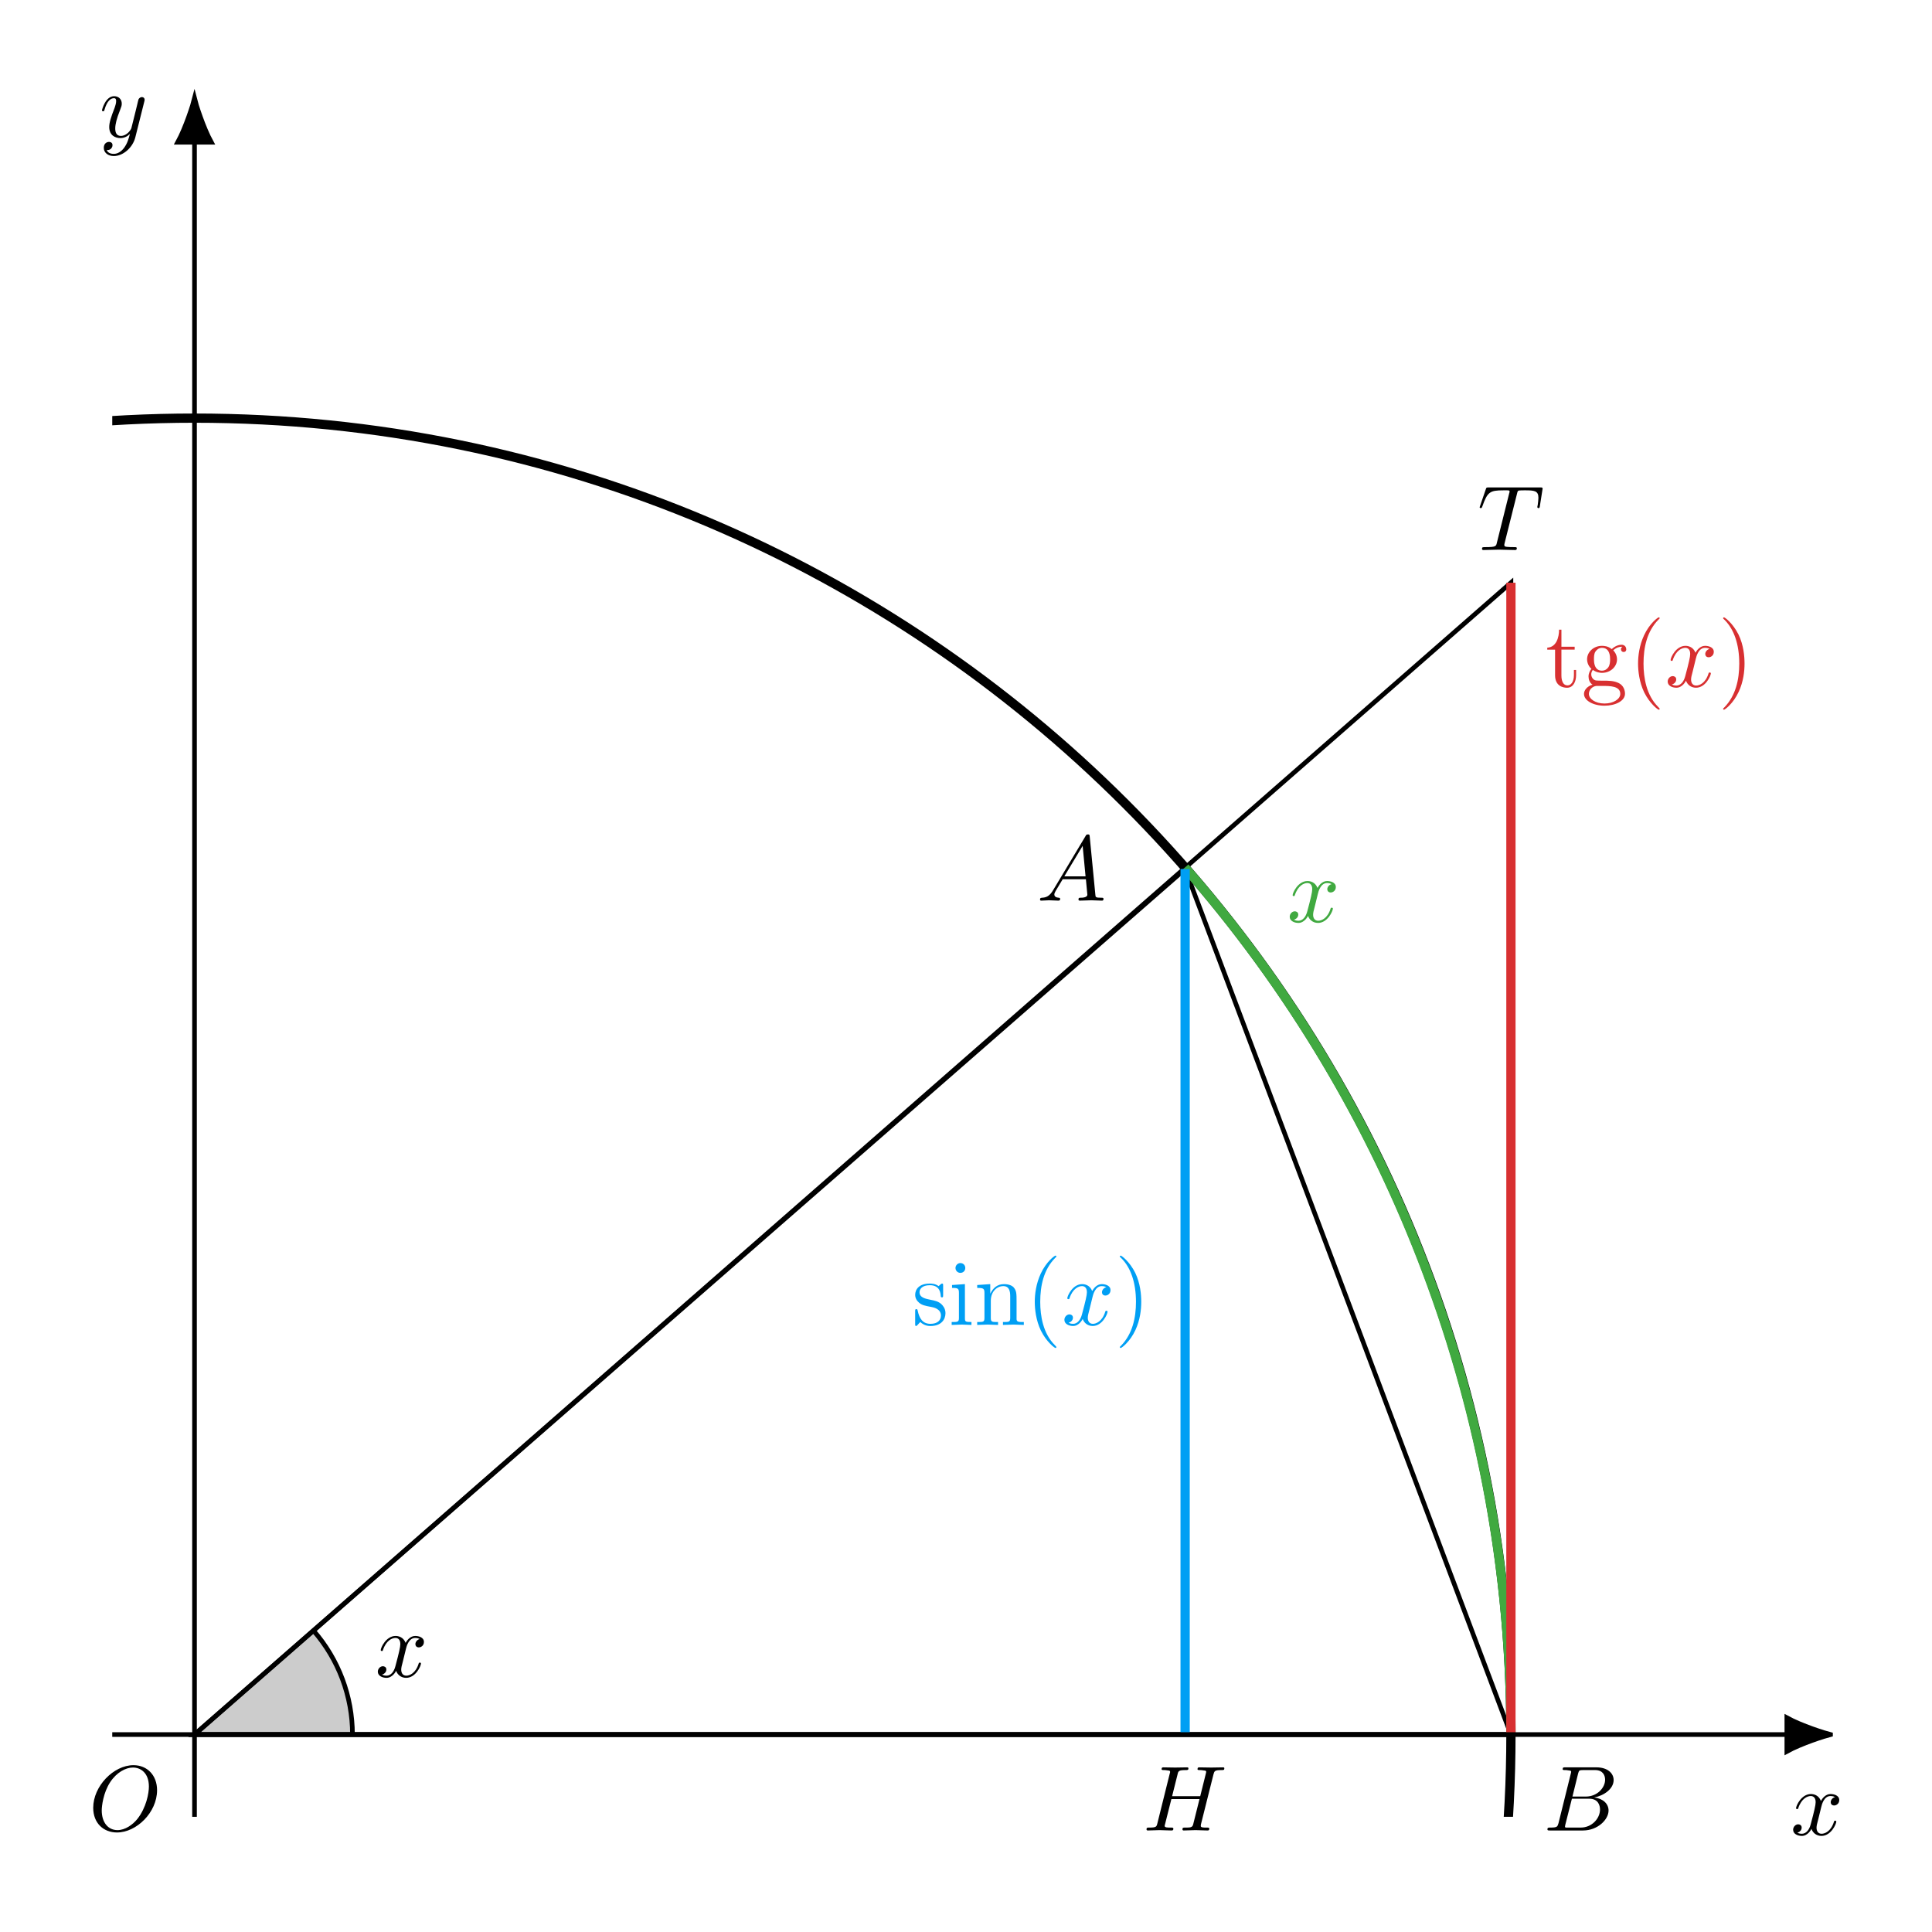 <svg xmlns="http://www.w3.org/2000/svg" xmlns:xlink="http://www.w3.org/1999/xlink" width="600" height="600" viewBox="0 0 166.409 164.949"><style><![CDATA[.B{overflow:visible}.C{stroke:none}.D{stroke-miterlimit:10}.E{fill:none}.F{fill:rgb(0%,0%,0%)}.G{stroke:rgb(0%,0%,0%)}.H{stroke-width:.797}.I{stroke-width:.399}]]></style><defs><symbol id="A" class="B"><path d="M2.656-2.406c.047-.203.234-.938.797-.938.031 0 .234 0 .391.094-.219.047-.375.25-.375.438 0 .125.078.281.297.281.172 0 .438-.141.438-.469 0-.406-.469-.516-.75-.516-.453 0-.734.422-.828.594-.203-.516-.641-.594-.859-.594C.938-3.516.484-2.5.484-2.297c0 .078.078.078.094.078.062 0 .078-.016.094-.078C.953-3.141 1.469-3.344 1.75-3.344c.141 0 .422.062.422.531 0 .25-.125.781-.422 1.891-.125.5-.406.828-.766.828-.047 0-.234 0-.391-.094.188-.047.375-.203.375-.438 0-.219-.188-.281-.297-.281-.234 0-.438.219-.438.469 0 .359.391.531.75.531.516 0 .812-.562.828-.609.094.297.391.609.859.609.828 0 1.281-1.031 1.281-1.234 0-.078-.078-.078-.094-.078-.078 0-.094.031-.109.094-.266.844-.797 1.031-1.062 1.031-.312 0-.438-.25-.438-.516 0-.172.047-.359.141-.703zm0 0" class="C"/></symbol><symbol id="B" class="B"><path d="M5.891-3.469c0-1.281-.844-2.156-2.031-2.156-1.719 0-3.469 1.812-3.469 3.672 0 1.328.891 2.125 2.047 2.125 1.688 0 3.453-1.734 3.453-3.641zm-3.406 3.438C1.688-.031 1.125-.672 1.125-1.734c0-.344.125-1.516.734-2.438C2.406-5 3.188-5.422 3.812-5.422c.656 0 1.375.453 1.375 1.641 0 .562-.219 1.812-1 2.797C3.797-.5 3.141-.031 2.484-.031zm0 0" class="C"/></symbol><symbol id="C" class="B"><path d="M1.422-.922c-.312.547-.625.656-.969.672C.344-.234.281-.234.281-.094.281-.047.312 0 .375 0l.688-.031L1.859 0c.047 0 .156 0 .156-.156 0-.078-.078-.094-.125-.094-.188-.016-.375-.078-.375-.281 0-.094.047-.172.109-.297l.609-1.016h2l.125 1.328c0 .25-.422.266-.578.266-.109 0-.188 0-.188.156C3.594 0 3.688 0 3.703 0l1-.031L5.609 0C5.656 0 5.75 0 5.75-.156 5.75-.25 5.672-.25 5.562-.25c-.5 0-.5-.047-.516-.281L4.562-5.516c-.016-.156-.016-.188-.156-.188-.125 0-.156.047-.203.141zM2.375-2.094l1.578-2.625.25 2.625zm0 0" class="C"/></symbol><symbol id="D" class="B"><path d="M6.078-4.828c.078-.281.094-.375.672-.375.203 0 .266 0 .266-.156 0-.078-.078-.078-.109-.078l-1.016.016c-.234 0-.797-.016-1.031-.016-.062 0-.156 0-.156.156 0 .078.078.078.234.078.016 0 .156 0 .297.031.141.016.219.016.219.125 0 .031-.016.047-.031.141L4.938-2.953H2.516l.469-1.875c.062-.281.094-.375.672-.375.203 0 .266 0 .266-.156 0-.078-.094-.078-.109-.078l-1.031.016c-.219 0-.797-.016-1.016-.016-.062 0-.156 0-.156.156 0 .078.078.078.219.078.016 0 .172 0 .312.031.141.016.203.016.203.125 0 .031 0 .047-.031.141L1.25-.625c-.078.312-.094.375-.719.375C.375-.25.312-.25.312-.094.312 0 .406 0 .422 0L1.438-.031l.5.016L2.469 0c.062 0 .156 0 .156-.156C2.625-.25 2.547-.25 2.406-.25c-.297 0-.531 0-.531-.141 0-.047.016-.094.031-.141l.547-2.172H4.875l-.547 2.188C4.25-.25 4.094-.25 3.609-.25c-.125 0-.203 0-.203.156C3.406 0 3.5 0 3.516 0L4.531-.031 5.562 0c.062 0 .156 0 .156-.156C5.719-.25 5.656-.25 5.5-.25c-.297 0-.516 0-.516-.141C4.984-.438 5-.484 5-.531zm0 0" class="C"/></symbol><symbol id="E" class="B"><path d="M1.281-.625c-.094.312-.109.375-.734.375-.125 0-.219 0-.219.156C.328 0 .406 0 .547 0h2.844C4.656 0 5.594-.938 5.594-1.719c0-.578-.469-1.031-1.234-1.125C5.188-3 6.031-3.578 6.031-4.344c0-.594-.531-1.094-1.484-1.094h-2.688c-.141 0-.219 0-.219.156 0 .078.062.078.219.078.016 0 .172 0 .297.031.141.016.219.016.219.125 0 .031-.016.047-.031.141zm1.203-2.297l.484-1.969c.078-.281.094-.312.438-.312H4.438c.688 0 .859.484.859.828 0 .703-.688 1.453-1.656 1.453zM2.125-.25h-.188c-.078-.016-.094-.016-.094-.078 0-.031 0-.047.031-.188l.562-2.219h1.5c.766 0 .922.578.922.922 0 .797-.719 1.562-1.656 1.562zm0 0" class="C"/></symbol><symbol id="F" class="B"><path d="M3.406-4.844c.047-.219.078-.266.172-.281.078-.016.344-.016.516-.016.797 0 1.156.031 1.156.641 0 .125-.031.438-.062.641-.016.031-.031.125-.031.156 0 .047.031.094.109.094s.094-.062.109-.172l.219-1.391c.016-.031.016-.109.016-.141 0-.078-.078-.078-.219-.078H.969c-.188 0-.203 0-.25.156l-.484 1.406c0 .016-.047.125-.047.141 0 .047.047.078.094.078.078 0 .094-.031.141-.156.438-1.234.641-1.375 1.812-1.375h.312c.219 0 .219.031.219.094 0 .047-.016.141-.031.156L1.672-.625c-.062.297-.094.375-.953.375-.281 0-.328 0-.328.156C.391 0 .484 0 .531 0l.641-.016.688-.016.656.016L3.219 0c.078 0 .172 0 .172-.156 0-.094-.062-.094-.281-.094-.188 0-.297 0-.5-.016C2.375-.281 2.312-.312 2.312-.438c0-.016 0-.047.031-.172zm0 0" class="C"/></symbol><symbol id="G" class="B"><path d="M3.875-3.031c.031-.109.031-.125.031-.188 0-.141-.109-.219-.234-.219-.078 0-.203.047-.281.172-.016.031-.078.281-.109.422l-.156.641-.359 1.438c-.031.125-.375.672-.906.672-.406 0-.484-.344-.484-.641 0-.359.125-.859.406-1.562.125-.328.156-.406.156-.578 0-.359-.25-.641-.656-.641-.75 0-1.047 1.156-1.047 1.219 0 .078.078.078.094.078.078 0 .094-.016.125-.141.219-.75.531-.984.812-.984.062 0 .188 0 .188.25 0 .203-.078.406-.125.562C1-1.688.859-1.234.859-.859c0 .703.5.953.969.953.312 0 .594-.141.812-.359C2.531.141 2.438.531 2.125.953c-.219.281-.516.5-.875.5-.125 0-.484-.016-.609-.328.125 0 .234 0 .344-.094.078-.078.156-.172.156-.328 0-.25-.219-.281-.297-.281-.188 0-.453.125-.453.516 0 .406.359.703.859.703.812 0 1.641-.734 1.859-1.625zm0 0" class="C"/></symbol><symbol id="H" class="B"><path d="M1.375-3.188h1.141v-.25H1.375v-1.469h-.203C1.172-4.25.938-3.391.156-3.359v.172h.672v2.203c0 .969.734 1.078 1.031 1.078.562 0 .781-.578.781-1.078V-1.438h-.188V-1c0 .578-.25.891-.547.891-.531 0-.531-.734-.531-.859zm0 0" class="C"/></symbol><symbol id="I" class="B"><path d="M1.766-1.375c-.688 0-.688-.797-.688-.969 0-.219 0-.484.125-.672.062-.094.25-.328.562-.328.703 0 .703.797.703.984 0 .219-.016.469-.141.672-.062.094-.234.312-.562.312zm-.922.312c0-.031 0-.219.141-.375.312.219.641.25.781.25.75 0 1.297-.547 1.297-1.156 0-.297-.125-.594-.328-.781.281-.266.578-.312.719-.312.016 0 .047 0 .078.016-.094.031-.125.109-.125.203 0 .141.094.234.234.234.078 0 .219-.047.219-.234 0-.141-.094-.391-.406-.391-.156 0-.5.047-.844.375-.328-.266-.672-.281-.844-.281-.734 0-1.281.547-1.281 1.156 0 .344.172.656.375.828-.109.109-.25.375-.25.656 0 .25.094.547.344.703C.484-.031.219.312.219.625c0 .578.797 1.016 1.766 1.016.938 0 1.766-.406 1.766-1.031 0-.281-.109-.688-.516-.906-.422-.219-.891-.219-1.375-.219-.188 0-.531 0-.594-.016C1.016-.562.844-.812.844-1.062zm1.141 2.516c-.797 0-1.344-.406-1.344-.828 0-.359.297-.656.656-.688h.469c.688 0 1.578 0 1.578.688 0 .438-.578.828-1.359.828zm0 0" class="C"/></symbol><symbol id="J" class="B"><path d="M2.641 1.906c0-.016 0-.031-.141-.172-1-1-1.25-2.5-1.25-3.719 0-1.391.297-2.781 1.281-3.781.109-.094.109-.109.109-.125 0-.062-.031-.078-.078-.078-.078 0-.797.531-1.266 1.547-.406.875-.516 1.766-.516 2.438C.781-1.375.875-.406 1.312.5c.484.969 1.172 1.484 1.25 1.484.047 0 .078-.016.078-.078zm0 0" class="C"/></symbol><symbol id="K" class="B"><path d="M2.297-1.984c0-.625-.078-1.594-.516-2.5-.484-.969-1.172-1.484-1.25-1.484-.047 0-.078.031-.078.078 0 .016 0 .031.156.172.781.797 1.234 2.062 1.234 3.734 0 1.359-.297 2.75-1.281 3.766-.109.094-.109.109-.109.125 0 .047.031.078.078.078.078 0 .797-.531 1.266-1.547.406-.875.5-1.766.5-2.422zm0 0" class="C"/></symbol><symbol id="L" class="B"><path d="M1.656-1.547c.172.031.828.156.828.734 0 .406-.281.719-.906.719-.656 0-.953-.453-1.094-1.125-.031-.109-.031-.141-.125-.141s-.094.062-.094.203v1.047c0 .141 0 .203.078.203.047 0 .047-.016.203-.172C.562-.094.562-.109.703-.25c.359.328.719.344.875.344C2.5.094 2.875-.453 2.875-1.016c0-.422-.25-.672-.344-.766-.266-.25-.578-.312-.906-.375C1.172-2.25.641-2.344.641-2.812c0-.281.219-.609.891-.609.891 0 .922.719.938.969.016.078.078.078.094.078.109 0 .109-.047.109-.203V-3.375c0-.141 0-.188-.094-.188-.031 0-.047 0-.156.094-.016.031-.109.094-.141.125-.297-.219-.625-.219-.75-.219-.969 0-1.266.531-1.266.969 0 .281.125.5.344.688.25.203.469.25 1.047.359zm0 0" class="C"/></symbol><symbol id="M" class="B"><path d="M1.406-3.516L.297-3.438v.25c.516 0 .594.047.594.438v2.141C.891-.25.797-.25.266-.25V0l.875-.031L1.969 0v-.25c-.531 0-.562-.031-.562-.344zM1.438-4.906c0-.25-.188-.422-.422-.422-.25 0-.422.219-.422.422 0 .219.172.422.422.422.234 0 .422-.172.422-.422zm0 0" class="C"/></symbol><symbol id="N" class="B"><path d="M.875-2.734v2.125C.875-.25.781-.25.25-.25V0l.906-.031L2.047 0v-.25c-.531 0-.625 0-.625-.359v-1.469c0-.828.562-1.266 1.078-1.266.5 0 .594.422.594.875v1.859C3.094-.25 3-.25 2.469-.25V0L3.375-.031 4.266 0v-.25c-.422 0-.609 0-.625-.234v-1.531c0-.672 0-.922-.25-1.219-.109-.125-.375-.281-.828-.281-.594 0-.953.344-1.188.828v-.828L.25-3.438v.25c.562 0 .625.062.625.453zm0 0" class="C"/></symbol><clipPath id="O"><path d="M9.668 24H142v131.758H9.668zm0 0"/></clipPath></defs><g clip-path="url(#O)" class="D E G H"><path d="M130.141 148.672c0-62.621-50.766-113.387-113.387-113.387S-96.633 86.051-96.633 148.672-45.867 262.059 16.754 262.059 130.141 211.297 130.141 148.672zm0 0"/></g><path d="M16.754 148.672h13.605c0-3.289-1.195-6.473-3.359-8.953zm0 0" fill="rgb(79.999%,79.999%,79.999%)"/><path d="M30.359 148.672c0-3.289-1.195-6.473-3.359-8.953" class="D E G I"/><use xlink:href="#A" x="32.31" y="143.695" class="F"/><g class="E D"><g class="G I"><path d="M16.754 148.672L130.141 49.461v99.211zm0 0"/><path d="M16.754 148.672L102.078 74.121l28.062 74.551zm0 0"/></g><path d="M130.141 148.672c0-27.469-9.98-54.016-28.078-74.684" stroke="rgb(25.098%,66.273%,25.098%)" class="H"/></g><use xlink:href="#A" x="110.855" y="78.672" fill="rgb(25.098%,66.273%,25.098%)"/><path d="M130.141 148.672V49.461" stroke="rgb(84.705%,18.825%,19.217%)" class="D E H"/><g fill="rgb(84.705%,18.825%,19.217%)"><use xlink:href="#H" x="133.115" y="58.413"/><use xlink:href="#I" x="136.215" y="58.413"/><use xlink:href="#J" x="140.311" y="58.413"/><use xlink:href="#A" x="143.41" y="58.413"/><use xlink:href="#K" x="147.965" y="58.413"/></g><path d="M102.078 148.672V74.121" stroke="rgb(0%,62.354%,95.685%)" class="D E H"/><g fill="rgb(0%,62.354%,95.685%)"><use xlink:href="#L" x="78.562" y="113.39"/><use xlink:href="#M" x="81.705" y="113.39"/><use xlink:href="#N" x="83.919" y="113.39"/><use xlink:href="#J" x="88.348" y="113.39"/><use xlink:href="#A" x="91.447" y="113.39"/><use xlink:href="#K" x="96.002" y="113.39"/></g><g class="F"><use xlink:href="#B" x="7.638" y="156.935"/><use xlink:href="#C" x="89.299" y="76.845"/><use xlink:href="#D" x="98.441" y="156.935"/><use xlink:href="#E" x="132.956" y="156.935"/><use xlink:href="#F" x="127.258" y="46.645"/></g><g class="D G I"><path d="M16.754 155.758V11.523" class="E"/><path d="M3.76 0C3.299.113 1.268.75-.002 1.445v-2.891C1.268-.75 3.299-.113 3.76 0zm0 0" transform="matrix(0 -1 -1 0 16.754 11.522)" class="F"/></g><use xlink:href="#G" x="8.549" y="11.07" class="F"/><g class="D G I"><path d="M9.668 148.672H153.906" class="E"/><path d="M157.668 148.672c-.465-.113-2.492-.75-3.762-1.445v2.895c1.27-.695 3.297-1.336 3.762-1.449zm0 0" class="F"/></g><use xlink:href="#A" x="154.216" y="157.311" class="F"/></svg>